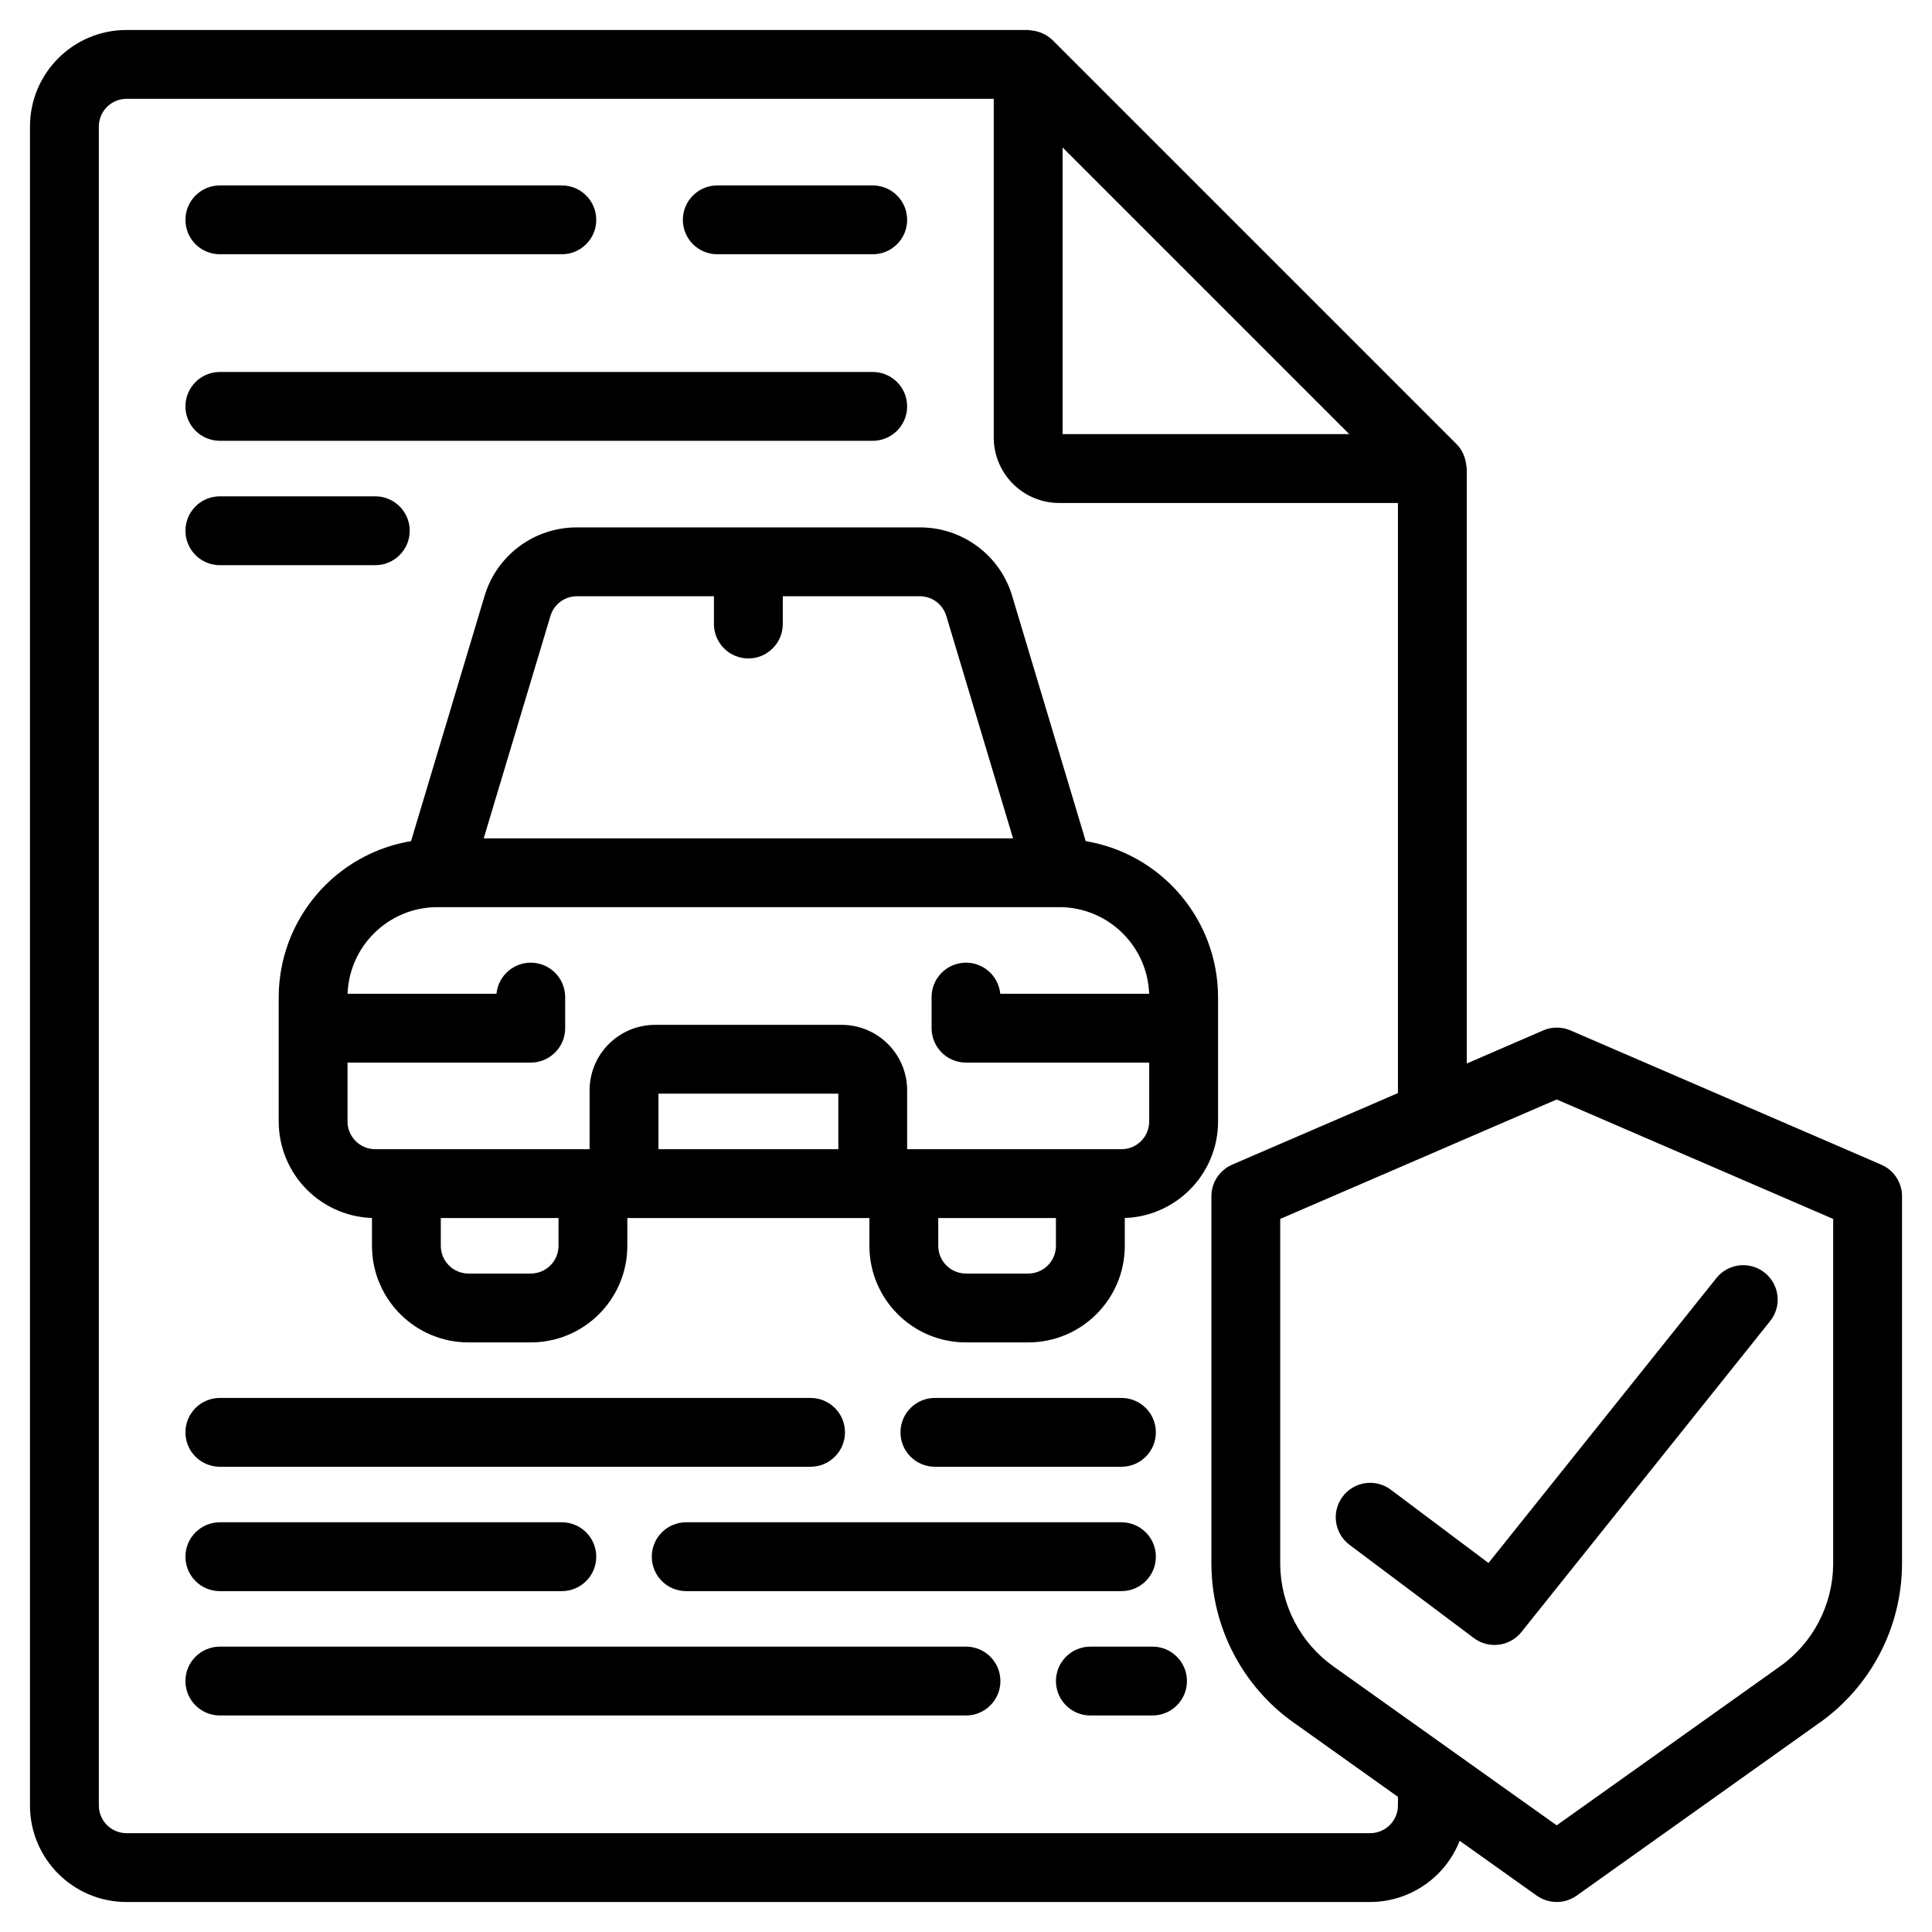 <svg width="58" height="58" viewBox="0 0 58 58" fill="none" xmlns="http://www.w3.org/2000/svg">
<mask id="path-1-outside-1" maskUnits="userSpaceOnUse" x="0" y="0" width="58" height="58" fill="black">
<rect fill="white" width="58" height="58"/>
<path d="M56.44 35.057L47.107 31.025C46.871 30.924 46.603 30.924 46.367 31.025L43.933 32.08V14.067C43.933 14.046 43.923 14.029 43.922 14.009C43.917 13.925 43.9 13.842 43.872 13.762C43.863 13.733 43.853 13.703 43.841 13.675C43.797 13.577 43.737 13.487 43.663 13.41L31.529 1.276C31.45 1.2 31.358 1.138 31.257 1.093C31.231 1.079 31.203 1.072 31.174 1.062C31.092 1.033 31.006 1.016 30.919 1.01C30.901 1.009 30.885 1 30.867 1H3.8C2.254 1 1 2.254 1 3.8V54.2C1 55.746 2.254 57 3.8 57H41.133C42.327 56.996 43.387 56.234 43.771 55.103L46.192 56.826C46.516 57.057 46.951 57.057 47.275 56.826L54.566 51.637C56.085 50.561 56.991 48.819 57 46.957V35.914C57.001 35.542 56.781 35.206 56.44 35.057ZM31.8 4.186L40.747 13.133H31.8V4.186ZM42.067 54.2C42.067 54.715 41.649 55.133 41.133 55.133H3.8C3.285 55.133 2.867 54.715 2.867 54.2V3.8C2.867 3.285 3.285 2.867 3.8 2.867H29.933V13.133C29.933 14.164 30.769 15 31.8 15H42.067V32.882L37.027 35.057C36.686 35.206 36.466 35.542 36.467 35.914V46.957C36.476 48.819 37.382 50.561 38.901 51.637L42.067 53.89V54.2ZM55.133 46.957C55.125 48.215 54.51 49.392 53.482 50.117L46.733 54.92L39.984 50.117C38.957 49.392 38.342 48.215 38.333 46.957V36.527L43.343 34.363L43.382 34.346L46.733 32.898L55.133 36.527V46.957Z"/>
<path d="M41.693 44.802C41.281 44.493 40.696 44.577 40.387 44.989C40.077 45.401 40.161 45.986 40.573 46.296L44.307 49.096C44.71 49.398 45.281 49.326 45.596 48.932L53.062 39.599C53.271 39.339 53.324 38.987 53.203 38.676C53.082 38.365 52.804 38.143 52.474 38.093C52.144 38.042 51.813 38.172 51.604 38.432L44.703 47.06L41.693 44.802Z"/>
<path d="M36.467 29.933C36.461 27.638 34.784 25.689 32.516 25.34L30.294 17.93C29.943 16.741 28.85 15.928 27.611 15.933H17.322C16.083 15.928 14.99 16.741 14.64 17.93L12.418 25.34C10.149 25.689 8.473 27.638 8.467 29.933V33.667C8.467 34.409 8.762 35.121 9.287 35.647C9.812 36.172 10.524 36.467 11.267 36.467V37.4C11.267 38.946 12.52 40.2 14.067 40.2H15.933C17.48 40.2 18.733 38.946 18.733 37.4V36.467H26.2V37.4C26.2 38.946 27.454 40.2 29 40.2H30.867C32.413 40.2 33.667 38.946 33.667 37.4V36.467C35.213 36.467 36.467 35.213 36.467 33.667V29.933ZM16.428 18.465C16.545 18.069 16.909 17.798 17.322 17.8H21.533V18.733C21.533 19.249 21.951 19.667 22.467 19.667C22.982 19.667 23.4 19.249 23.4 18.733V17.8H27.611C28.024 17.798 28.389 18.069 28.505 18.465L30.546 25.267H14.388L16.428 18.465ZM16.867 37.4C16.867 37.916 16.449 38.333 15.933 38.333H14.067C13.551 38.333 13.133 37.916 13.133 37.4V36.467H16.867V37.4ZM19.667 34.6V32.733H25.267V34.6H19.667ZM31.8 37.4C31.8 37.916 31.382 38.333 30.867 38.333H29C28.485 38.333 28.067 37.916 28.067 37.4V36.467H31.8V37.4ZM33.667 34.6H27.133V32.733C27.133 31.702 26.298 30.867 25.267 30.867H19.667C18.636 30.867 17.8 31.702 17.8 32.733V34.6H11.267C10.751 34.6 10.333 34.182 10.333 33.667V31.8H15.933C16.449 31.8 16.867 31.382 16.867 30.867V29.933C16.867 29.418 16.449 29 15.933 29C15.418 29 15 29.418 15 29.933H10.333C10.333 28.387 11.587 27.133 13.133 27.133H31.8C33.346 27.133 34.6 28.387 34.6 29.933H29.933C29.933 29.418 29.515 29 29 29C28.485 29 28.067 29.418 28.067 29.933V30.867C28.067 31.114 28.165 31.352 28.34 31.527C28.515 31.702 28.753 31.8 29 31.8H34.6V33.667C34.6 34.182 34.182 34.6 33.667 34.6Z"/>
<path d="M6.6 7.533H16.867C17.382 7.533 17.8 7.115 17.8 6.6C17.8 6.085 17.382 5.667 16.867 5.667H6.6C6.085 5.667 5.667 6.085 5.667 6.6C5.667 7.115 6.085 7.533 6.6 7.533Z"/>
<path d="M21.533 7.533H26.2C26.715 7.533 27.133 7.115 27.133 6.6C27.133 6.085 26.715 5.667 26.2 5.667H21.533C21.018 5.667 20.6 6.085 20.6 6.6C20.6 7.115 21.018 7.533 21.533 7.533Z"/>
<path d="M6.6 13.133H26.2C26.715 13.133 27.133 12.716 27.133 12.2C27.133 11.684 26.715 11.267 26.2 11.267H6.6C6.085 11.267 5.667 11.684 5.667 12.2C5.667 12.716 6.085 13.133 6.6 13.133Z"/>
<path d="M6.6 16.867H11.267C11.782 16.867 12.2 16.449 12.2 15.933C12.2 15.418 11.782 15 11.267 15H6.6C6.085 15 5.667 15.418 5.667 15.933C5.667 16.449 6.085 16.867 6.6 16.867Z"/>
<path d="M6.6 43.933H24.333C24.849 43.933 25.267 43.516 25.267 43C25.267 42.484 24.849 42.067 24.333 42.067H6.6C6.085 42.067 5.667 42.484 5.667 43C5.667 43.516 6.085 43.933 6.6 43.933Z"/>
<path d="M33.667 43.933C34.182 43.933 34.6 43.516 34.6 43C34.6 42.484 34.182 42.067 33.667 42.067H28.067C27.551 42.067 27.133 42.484 27.133 43C27.133 43.516 27.551 43.933 28.067 43.933H33.667Z"/>
<path d="M19.667 46.733C19.667 47.249 20.084 47.667 20.6 47.667H33.667C34.182 47.667 34.6 47.249 34.6 46.733C34.6 46.218 34.182 45.8 33.667 45.8H20.6C20.084 45.8 19.667 46.218 19.667 46.733Z"/>
<path d="M6.6 47.667H16.867C17.382 47.667 17.8 47.249 17.8 46.733C17.8 46.218 17.382 45.8 16.867 45.8H6.6C6.085 45.8 5.667 46.218 5.667 46.733C5.667 47.249 6.085 47.667 6.6 47.667Z"/>
<path d="M29 49.533H6.6C6.085 49.533 5.667 49.951 5.667 50.467C5.667 50.982 6.085 51.4 6.6 51.4H29C29.515 51.4 29.933 50.982 29.933 50.467C29.933 49.951 29.515 49.533 29 49.533Z"/>
<path d="M34.6 49.533H32.733C32.218 49.533 31.8 49.951 31.8 50.467C31.8 50.982 32.218 51.4 32.733 51.4H34.6C35.115 51.4 35.533 50.982 35.533 50.467C35.533 49.951 35.115 49.533 34.6 49.533Z"/>
</mask>
<path d="M56.44 35.057L47.107 31.025C46.871 30.924 46.603 30.924 46.367 31.025L43.933 32.08V14.067C43.933 14.046 43.923 14.029 43.922 14.009C43.917 13.925 43.9 13.842 43.872 13.762C43.863 13.733 43.853 13.703 43.841 13.675C43.797 13.577 43.737 13.487 43.663 13.41L31.529 1.276C31.45 1.2 31.358 1.138 31.257 1.093C31.231 1.079 31.203 1.072 31.174 1.062C31.092 1.033 31.006 1.016 30.919 1.01C30.901 1.009 30.885 1 30.867 1H3.8C2.254 1 1 2.254 1 3.8V54.2C1 55.746 2.254 57 3.8 57H41.133C42.327 56.996 43.387 56.234 43.771 55.103L46.192 56.826C46.516 57.057 46.951 57.057 47.275 56.826L54.566 51.637C56.085 50.561 56.991 48.819 57 46.957V35.914C57.001 35.542 56.781 35.206 56.44 35.057ZM31.8 4.186L40.747 13.133H31.8V4.186ZM42.067 54.2C42.067 54.715 41.649 55.133 41.133 55.133H3.8C3.285 55.133 2.867 54.715 2.867 54.2V3.8C2.867 3.285 3.285 2.867 3.8 2.867H29.933V13.133C29.933 14.164 30.769 15 31.8 15H42.067V32.882L37.027 35.057C36.686 35.206 36.466 35.542 36.467 35.914V46.957C36.476 48.819 37.382 50.561 38.901 51.637L42.067 53.89V54.2ZM55.133 46.957C55.125 48.215 54.51 49.392 53.482 50.117L46.733 54.92L39.984 50.117C38.957 49.392 38.342 48.215 38.333 46.957V36.527L43.343 34.363L43.382 34.346L46.733 32.898L55.133 36.527V46.957Z" fill="black"/>
<path d="M41.693 44.802C41.281 44.493 40.696 44.577 40.387 44.989C40.077 45.401 40.161 45.986 40.573 46.296L44.307 49.096C44.71 49.398 45.281 49.326 45.596 48.932L53.062 39.599C53.271 39.339 53.324 38.987 53.203 38.676C53.082 38.365 52.804 38.143 52.474 38.093C52.144 38.042 51.813 38.172 51.604 38.432L44.703 47.06L41.693 44.802Z" fill="black"/>
<path d="M36.467 29.933C36.461 27.638 34.784 25.689 32.516 25.34L30.294 17.93C29.943 16.741 28.85 15.928 27.611 15.933H17.322C16.083 15.928 14.99 16.741 14.64 17.93L12.418 25.34C10.149 25.689 8.473 27.638 8.467 29.933V33.667C8.467 34.409 8.762 35.121 9.287 35.647C9.812 36.172 10.524 36.467 11.267 36.467V37.4C11.267 38.946 12.52 40.2 14.067 40.2H15.933C17.48 40.2 18.733 38.946 18.733 37.4V36.467H26.2V37.4C26.2 38.946 27.454 40.2 29 40.2H30.867C32.413 40.2 33.667 38.946 33.667 37.4V36.467C35.213 36.467 36.467 35.213 36.467 33.667V29.933ZM16.428 18.465C16.545 18.069 16.909 17.798 17.322 17.8H21.533V18.733C21.533 19.249 21.951 19.667 22.467 19.667C22.982 19.667 23.4 19.249 23.4 18.733V17.8H27.611C28.024 17.798 28.389 18.069 28.505 18.465L30.546 25.267H14.388L16.428 18.465ZM16.867 37.4C16.867 37.916 16.449 38.333 15.933 38.333H14.067C13.551 38.333 13.133 37.916 13.133 37.4V36.467H16.867V37.4ZM19.667 34.6V32.733H25.267V34.6H19.667ZM31.8 37.4C31.8 37.916 31.382 38.333 30.867 38.333H29C28.485 38.333 28.067 37.916 28.067 37.4V36.467H31.8V37.4ZM33.667 34.6H27.133V32.733C27.133 31.702 26.298 30.867 25.267 30.867H19.667C18.636 30.867 17.8 31.702 17.8 32.733V34.6H11.267C10.751 34.6 10.333 34.182 10.333 33.667V31.8H15.933C16.449 31.8 16.867 31.382 16.867 30.867V29.933C16.867 29.418 16.449 29 15.933 29C15.418 29 15 29.418 15 29.933H10.333C10.333 28.387 11.587 27.133 13.133 27.133H31.8C33.346 27.133 34.6 28.387 34.6 29.933H29.933C29.933 29.418 29.515 29 29 29C28.485 29 28.067 29.418 28.067 29.933V30.867C28.067 31.114 28.165 31.352 28.34 31.527C28.515 31.702 28.753 31.8 29 31.8H34.6V33.667C34.6 34.182 34.182 34.6 33.667 34.6Z" fill="black"/>
<path d="M6.6 7.533H16.867C17.382 7.533 17.8 7.115 17.8 6.6C17.8 6.085 17.382 5.667 16.867 5.667H6.6C6.085 5.667 5.667 6.085 5.667 6.6C5.667 7.115 6.085 7.533 6.6 7.533Z" fill="black"/>
<path d="M21.533 7.533H26.2C26.715 7.533 27.133 7.115 27.133 6.6C27.133 6.085 26.715 5.667 26.2 5.667H21.533C21.018 5.667 20.6 6.085 20.6 6.6C20.6 7.115 21.018 7.533 21.533 7.533Z" fill="black"/>
<path d="M6.6 13.133H26.2C26.715 13.133 27.133 12.716 27.133 12.2C27.133 11.684 26.715 11.267 26.2 11.267H6.6C6.085 11.267 5.667 11.684 5.667 12.2C5.667 12.716 6.085 13.133 6.6 13.133Z" fill="black"/>
<path d="M6.6 16.867H11.267C11.782 16.867 12.2 16.449 12.2 15.933C12.2 15.418 11.782 15 11.267 15H6.6C6.085 15 5.667 15.418 5.667 15.933C5.667 16.449 6.085 16.867 6.6 16.867Z" fill="black"/>
<path d="M6.6 43.933H24.333C24.849 43.933 25.267 43.516 25.267 43C25.267 42.484 24.849 42.067 24.333 42.067H6.6C6.085 42.067 5.667 42.484 5.667 43C5.667 43.516 6.085 43.933 6.6 43.933Z" fill="black"/>
<path d="M33.667 43.933C34.182 43.933 34.6 43.516 34.6 43C34.6 42.484 34.182 42.067 33.667 42.067H28.067C27.551 42.067 27.133 42.484 27.133 43C27.133 43.516 27.551 43.933 28.067 43.933H33.667Z" fill="black"/>
<path d="M19.667 46.733C19.667 47.249 20.084 47.667 20.6 47.667H33.667C34.182 47.667 34.6 47.249 34.6 46.733C34.6 46.218 34.182 45.8 33.667 45.8H20.6C20.084 45.8 19.667 46.218 19.667 46.733Z" fill="black"/>
<path d="M6.6 47.667H16.867C17.382 47.667 17.8 47.249 17.8 46.733C17.8 46.218 17.382 45.8 16.867 45.8H6.6C6.085 45.8 5.667 46.218 5.667 46.733C5.667 47.249 6.085 47.667 6.6 47.667Z" fill="black"/>
<path d="M29 49.533H6.6C6.085 49.533 5.667 49.951 5.667 50.467C5.667 50.982 6.085 51.4 6.6 51.4H29C29.515 51.4 29.933 50.982 29.933 50.467C29.933 49.951 29.515 49.533 29 49.533Z" fill="black"/>
<path d="M34.6 49.533H32.733C32.218 49.533 31.8 49.951 31.8 50.467C31.8 50.982 32.218 51.4 32.733 51.4H34.6C35.115 51.4 35.533 50.982 35.533 50.467C35.533 49.951 35.115 49.533 34.6 49.533Z" fill="black"/>
<path d="M56.44 35.057L56.48 34.966L56.48 34.965L56.44 35.057ZM47.107 31.025L47.146 30.933L47.146 30.933L47.107 31.025ZM46.367 31.025L46.328 30.933L46.328 30.934L46.367 31.025ZM43.933 32.08H43.833V32.232L43.973 32.172L43.933 32.08ZM43.922 14.009L44.022 14.004L44.022 14.002L43.922 14.009ZM43.872 13.762L43.776 13.791L43.777 13.796L43.872 13.762ZM43.841 13.675L43.934 13.637L43.932 13.634L43.841 13.675ZM43.663 13.41L43.735 13.341L43.733 13.339L43.663 13.41ZM31.529 1.276L31.6 1.206L31.599 1.204L31.529 1.276ZM31.257 1.093L31.209 1.182L31.216 1.185L31.257 1.093ZM31.174 1.062L31.207 0.967L31.207 0.967L31.174 1.062ZM30.919 1.01L30.925 0.91L30.924 0.91L30.919 1.01ZM41.133 57V57.1L41.134 57.1L41.133 57ZM43.771 55.103L43.829 55.022L43.719 54.944L43.676 55.071L43.771 55.103ZM46.192 56.826L46.25 56.745L46.25 56.745L46.192 56.826ZM47.275 56.826L47.217 56.745L47.217 56.745L47.275 56.826ZM54.566 51.637L54.508 51.556L54.508 51.556L54.566 51.637ZM57 46.957L57.1 46.958V46.957H57ZM57 35.914L56.9 35.914V35.914H57ZM31.8 4.186L31.871 4.116L31.7 3.945V4.186H31.8ZM40.747 13.133V13.233H40.988L40.818 13.063L40.747 13.133ZM31.8 13.133H31.7V13.233H31.8V13.133ZM29.933 2.867H30.033V2.767H29.933V2.867ZM42.067 15H42.167V14.9H42.067V15ZM42.067 32.882L42.106 32.974L42.167 32.947V32.882H42.067ZM37.027 35.057L36.987 34.965L36.987 34.966L37.027 35.057ZM36.467 35.914L36.567 35.914V35.914L36.467 35.914ZM36.467 46.957H36.367V46.958L36.467 46.957ZM38.901 51.637L38.959 51.556L38.959 51.556L38.901 51.637ZM42.067 53.89H42.167V53.839L42.125 53.809L42.067 53.89ZM55.133 46.957L55.233 46.958V46.957H55.133ZM53.482 50.117L53.425 50.035L53.424 50.035L53.482 50.117ZM46.733 54.92L46.675 55.002L46.733 55.043L46.791 55.002L46.733 54.92ZM39.984 50.117L40.042 50.035L40.042 50.035L39.984 50.117ZM38.333 46.957H38.233L38.233 46.958L38.333 46.957ZM38.333 36.527L38.294 36.435L38.233 36.462V36.527H38.333ZM43.343 34.363L43.383 34.455L43.384 34.455L43.343 34.363ZM43.382 34.346L43.342 34.254L43.342 34.255L43.382 34.346ZM46.733 32.898L46.773 32.807L46.733 32.79L46.694 32.807L46.733 32.898ZM55.133 36.527H55.233V36.462L55.173 36.435L55.133 36.527ZM41.693 44.802L41.753 44.722L41.753 44.722L41.693 44.802ZM40.573 46.296L40.633 46.216L40.573 46.296ZM44.307 49.096L44.367 49.016L44.367 49.016L44.307 49.096ZM45.596 48.932L45.674 48.995L45.674 48.995L45.596 48.932ZM53.062 39.599L52.984 39.536L52.984 39.536L53.062 39.599ZM53.203 38.676L53.296 38.64L53.203 38.676ZM52.474 38.093L52.459 38.191L52.474 38.093ZM51.604 38.432L51.526 38.37L51.526 38.37L51.604 38.432ZM44.703 47.06L44.643 47.14L44.721 47.198L44.781 47.123L44.703 47.06ZM36.467 29.933H36.567V29.933L36.467 29.933ZM32.516 25.34L32.42 25.368L32.438 25.429L32.501 25.438L32.516 25.34ZM30.294 17.93L30.198 17.958L30.198 17.959L30.294 17.93ZM27.611 15.933V16.033L27.612 16.033L27.611 15.933ZM17.322 15.933L17.322 16.033H17.322V15.933ZM14.64 17.93L14.736 17.959L14.736 17.958L14.64 17.93ZM12.418 25.34L12.433 25.438L12.495 25.429L12.513 25.368L12.418 25.34ZM8.467 29.933L8.367 29.933V29.933H8.467ZM9.287 35.647L9.357 35.576L9.287 35.647ZM11.267 36.467H11.367V36.367H11.267V36.467ZM18.733 36.467V36.367H18.633V36.467H18.733ZM26.2 36.467H26.3V36.367H26.2V36.467ZM33.667 36.467V36.367H33.567V36.467H33.667ZM16.428 18.465L16.524 18.494L16.524 18.494L16.428 18.465ZM17.322 17.8L17.322 17.9H17.322V17.8ZM21.533 17.8H21.633V17.7H21.533V17.8ZM23.4 17.8V17.7H23.3V17.8H23.4ZM27.611 17.8V17.9L27.612 17.9L27.611 17.8ZM28.505 18.465L28.409 18.494L28.41 18.494L28.505 18.465ZM30.546 25.267V25.367H30.68L30.641 25.238L30.546 25.267ZM14.388 25.267L14.292 25.238L14.253 25.367H14.388V25.267ZM13.133 36.467V36.367H13.033V36.467H13.133ZM16.867 36.467H16.967V36.367H16.867V36.467ZM19.667 34.6H19.567V34.7H19.667V34.6ZM19.667 32.733V32.633H19.567V32.733H19.667ZM25.267 32.733H25.367V32.633H25.267V32.733ZM25.267 34.6V34.7H25.367V34.6H25.267ZM28.067 36.467V36.367H27.967V36.467H28.067ZM31.8 36.467H31.9V36.367H31.8V36.467ZM27.133 34.6H27.033V34.7H27.133V34.6ZM17.8 34.6V34.7H17.9V34.6H17.8ZM10.333 31.8V31.7H10.233V31.8H10.333ZM15 29.933V30.033H15.1V29.933H15ZM10.333 29.933H10.233V30.033H10.333V29.933ZM34.6 29.933V30.033H34.7V29.933H34.6ZM29.933 29.933H29.833V30.033H29.933V29.933ZM34.6 31.8H34.7V31.7H34.6V31.8ZM56.48 34.965L47.146 30.933L47.067 31.117L56.4 35.149L56.48 34.965ZM47.146 30.933C46.885 30.821 46.589 30.821 46.328 30.933L46.407 31.117C46.618 31.026 46.856 31.026 47.067 31.117L47.146 30.933ZM46.328 30.934L43.894 31.988L43.973 32.172L46.407 31.117L46.328 30.934ZM44.033 32.08V14.067H43.833V32.08H44.033ZM44.033 14.067C44.033 14.041 44.027 14.019 44.024 14.01C44.021 13.998 44.022 14.001 44.022 14.004L43.822 14.013C43.823 14.038 43.83 14.059 43.832 14.065C43.835 14.075 43.833 14.072 43.833 14.067H44.033ZM44.022 14.002C44.016 13.909 43.997 13.817 43.966 13.729L43.777 13.796C43.802 13.866 43.817 13.94 43.822 14.015L44.022 14.002ZM43.968 13.734C43.958 13.701 43.947 13.669 43.933 13.637L43.748 13.713C43.759 13.738 43.768 13.764 43.776 13.79L43.968 13.734ZM43.932 13.634C43.883 13.525 43.817 13.426 43.735 13.341L43.59 13.479C43.657 13.548 43.71 13.628 43.75 13.716L43.932 13.634ZM43.733 13.339L31.6 1.206L31.459 1.347L43.592 13.48L43.733 13.339ZM31.599 1.204C31.511 1.12 31.409 1.051 31.297 1.002L31.216 1.185C31.307 1.225 31.389 1.28 31.46 1.348L31.599 1.204ZM31.304 1.005C31.269 0.986 31.226 0.974 31.207 0.967L31.14 1.156C31.179 1.17 31.192 1.172 31.21 1.181L31.304 1.005ZM31.207 0.967C31.116 0.935 31.021 0.916 30.925 0.91L30.913 1.11C30.991 1.115 31.067 1.13 31.141 1.156L31.207 0.967ZM30.924 0.91C30.928 0.911 30.93 0.911 30.929 0.911C30.928 0.911 30.926 0.91 30.921 0.909C30.913 0.906 30.892 0.9 30.867 0.9V1.1C30.86 1.1 30.857 1.098 30.866 1.101C30.869 1.102 30.876 1.104 30.883 1.106C30.891 1.107 30.901 1.109 30.914 1.11L30.924 0.91ZM30.867 0.9H3.8V1.1H30.867V0.9ZM3.8 0.9C2.198 0.9 0.9 2.198 0.9 3.8H1.1C1.1 2.309 2.309 1.1 3.8 1.1V0.9ZM0.9 3.8V54.2H1.1V3.8H0.9ZM0.9 54.2C0.9 55.802 2.198 57.1 3.8 57.1V56.9C2.309 56.9 1.1 55.691 1.1 54.2H0.9ZM3.8 57.1H41.133V56.9H3.8V57.1ZM41.134 57.1C42.37 57.096 43.468 56.307 43.866 55.136L43.676 55.071C43.306 56.162 42.284 56.896 41.133 56.9L41.134 57.1ZM43.713 55.185L46.134 56.908L46.25 56.745L43.829 55.022L43.713 55.185ZM46.134 56.908C46.493 57.163 46.974 57.163 47.333 56.908L47.217 56.745C46.927 56.951 46.539 56.951 46.25 56.745L46.134 56.908ZM47.333 56.908L54.624 51.718L54.508 51.556L47.217 56.745L47.333 56.908ZM54.624 51.719C56.169 50.624 57.091 48.851 57.1 46.958L56.9 46.957C56.891 48.786 56.001 50.498 54.508 51.556L54.624 51.719ZM57.1 46.957V35.914H56.9V46.957H57.1ZM57.1 35.914C57.101 35.503 56.857 35.13 56.48 34.966L56.4 35.149C56.704 35.282 56.901 35.582 56.9 35.914L57.1 35.914ZM31.729 4.257L40.676 13.204L40.818 13.063L31.871 4.116L31.729 4.257ZM40.747 13.033H31.8V13.233H40.747V13.033ZM31.9 13.133V4.186H31.7V13.133H31.9ZM41.967 54.2C41.967 54.66 41.594 55.033 41.133 55.033V55.233C41.704 55.233 42.167 54.771 42.167 54.2H41.967ZM41.133 55.033H3.8V55.233H41.133V55.033ZM3.8 55.033C3.34 55.033 2.967 54.66 2.967 54.2H2.767C2.767 54.771 3.229 55.233 3.8 55.233V55.033ZM2.967 54.2V3.8H2.767V54.2H2.967ZM2.967 3.8C2.967 3.34 3.34 2.967 3.8 2.967V2.767C3.229 2.767 2.767 3.229 2.767 3.8H2.967ZM3.8 2.967H29.933V2.767H3.8V2.967ZM29.833 2.867V13.133H30.033V2.867H29.833ZM29.833 13.133C29.833 14.22 30.714 15.1 31.8 15.1V14.9C30.824 14.9 30.033 14.109 30.033 13.133H29.833ZM31.8 15.1H42.067V14.9H31.8V15.1ZM41.967 15V32.882H42.167V15H41.967ZM42.027 32.79L36.987 34.965L37.066 35.149L42.106 32.974L42.027 32.79ZM36.987 34.966C36.61 35.13 36.366 35.503 36.367 35.914L36.567 35.914C36.566 35.582 36.763 35.282 37.067 35.149L36.987 34.966ZM36.367 35.914V46.957H36.567V35.914H36.367ZM36.367 46.958C36.376 48.851 37.298 50.624 38.843 51.719L38.959 51.556C37.466 50.498 36.575 48.786 36.567 46.957L36.367 46.958ZM38.843 51.718L42.009 53.972L42.125 53.809L38.959 51.556L38.843 51.718ZM41.967 53.89V54.2H42.167V53.89H41.967ZM55.033 46.957C55.025 48.182 54.426 49.329 53.425 50.035L53.54 50.198C54.594 49.455 55.225 48.248 55.233 46.958L55.033 46.957ZM53.424 50.035L46.675 54.839L46.791 55.002L53.54 50.198L53.424 50.035ZM46.791 54.839L40.042 50.035L39.926 50.198L46.675 55.002L46.791 54.839ZM40.042 50.035C39.041 49.328 38.442 48.182 38.433 46.957L38.233 46.958C38.242 48.248 38.873 49.455 39.927 50.198L40.042 50.035ZM38.433 46.957V36.527H38.233V46.957H38.433ZM38.373 36.619L43.383 34.455L43.304 34.271L38.294 36.435L38.373 36.619ZM43.384 34.455L43.422 34.438L43.342 34.255L43.303 34.271L43.384 34.455ZM43.421 34.438L46.773 32.99L46.694 32.807L43.342 34.254L43.421 34.438ZM46.694 32.99L55.094 36.619L55.173 36.435L46.773 32.807L46.694 32.99ZM55.033 36.527V46.957H55.233V36.527H55.033ZM41.753 44.722C41.297 44.38 40.649 44.472 40.307 44.929L40.467 45.049C40.743 44.681 41.265 44.606 41.633 44.882L41.753 44.722ZM40.307 44.929C39.964 45.386 40.057 46.033 40.513 46.376L40.633 46.216C40.265 45.94 40.191 45.417 40.467 45.049L40.307 44.929ZM40.513 46.376L44.247 49.176L44.367 49.016L40.633 46.216L40.513 46.376ZM44.247 49.176C44.693 49.511 45.325 49.431 45.674 48.995L45.517 48.87C45.236 49.221 44.727 49.286 44.367 49.016L44.247 49.176ZM45.674 48.995L53.14 39.661L52.984 39.536L45.517 48.87L45.674 48.995ZM53.14 39.661C53.371 39.373 53.431 38.984 53.296 38.64L53.11 38.712C53.218 38.99 53.17 39.304 52.984 39.536L53.14 39.661ZM53.296 38.64C53.162 38.296 52.854 38.05 52.489 37.994L52.459 38.191C52.753 38.236 53.002 38.435 53.11 38.712L53.296 38.64ZM52.489 37.994C52.124 37.938 51.757 38.081 51.526 38.37L51.682 38.495C51.869 38.262 52.165 38.147 52.459 38.191L52.489 37.994ZM51.526 38.37L44.625 46.998L44.781 47.123L51.682 38.495L51.526 38.37ZM44.763 46.98L41.753 44.722L41.633 44.882L44.643 47.14L44.763 46.98ZM36.567 29.933C36.561 27.588 34.848 25.598 32.531 25.241L32.501 25.438C34.721 25.78 36.361 27.688 36.367 29.934L36.567 29.933ZM32.612 25.311L30.389 17.901L30.198 17.959L32.42 25.368L32.612 25.311ZM30.39 17.901C30.027 16.671 28.894 15.828 27.611 15.833L27.612 16.033C28.806 16.028 29.86 16.812 30.198 17.958L30.39 17.901ZM27.611 15.833H17.322V16.033H27.611V15.833ZM17.323 15.833C16.039 15.828 14.907 16.671 14.544 17.901L14.736 17.958C15.073 16.812 16.127 16.028 17.322 16.033L17.323 15.833ZM14.544 17.901L12.322 25.311L12.513 25.368L14.736 17.959L14.544 17.901ZM12.402 25.241C10.085 25.598 8.373 27.588 8.367 29.933L8.567 29.934C8.572 27.688 10.213 25.78 12.433 25.438L12.402 25.241ZM8.367 29.933V33.667H8.567V29.933H8.367ZM8.367 33.667C8.367 34.436 8.672 35.173 9.216 35.717L9.357 35.576C8.851 35.069 8.567 34.383 8.567 33.667H8.367ZM9.216 35.717C9.76 36.261 10.498 36.567 11.267 36.567V36.367C10.551 36.367 9.864 36.082 9.357 35.576L9.216 35.717ZM11.167 36.467V37.4H11.367V36.467H11.167ZM11.167 37.4C11.167 39.002 12.465 40.3 14.067 40.3V40.1C12.575 40.1 11.367 38.891 11.367 37.4H11.167ZM14.067 40.3H15.933V40.1H14.067V40.3ZM15.933 40.3C17.535 40.3 18.833 39.002 18.833 37.4H18.633C18.633 38.891 17.424 40.1 15.933 40.1V40.3ZM18.833 37.4V36.467H18.633V37.4H18.833ZM18.733 36.567H26.2V36.367H18.733V36.567ZM26.1 36.467V37.4H26.3V36.467H26.1ZM26.1 37.4C26.1 39.002 27.398 40.3 29 40.3V40.1C27.509 40.1 26.3 38.891 26.3 37.4H26.1ZM29 40.3H30.867V40.1H29V40.3ZM30.867 40.3C32.468 40.3 33.767 39.002 33.767 37.4H33.567C33.567 38.891 32.358 40.1 30.867 40.1V40.3ZM33.767 37.4V36.467H33.567V37.4H33.767ZM33.667 36.567C35.268 36.567 36.567 35.268 36.567 33.667H36.367C36.367 35.158 35.158 36.367 33.667 36.367V36.567ZM36.567 33.667V29.933H36.367V33.667H36.567ZM16.524 18.494C16.628 18.14 16.953 17.898 17.322 17.9L17.323 17.7C16.865 17.698 16.461 17.998 16.332 18.437L16.524 18.494ZM17.322 17.9H21.533V17.7H17.322V17.9ZM21.433 17.8V18.733H21.633V17.8H21.433ZM21.433 18.733C21.433 19.304 21.896 19.767 22.467 19.767V19.567C22.006 19.567 21.633 19.194 21.633 18.733H21.433ZM22.467 19.767C23.037 19.767 23.5 19.304 23.5 18.733H23.3C23.3 19.194 22.927 19.567 22.467 19.567V19.767ZM23.5 18.733V17.8H23.3V18.733H23.5ZM23.4 17.9H27.611V17.7H23.4V17.9ZM27.612 17.9C27.98 17.898 28.305 18.14 28.409 18.494L28.601 18.437C28.472 17.998 28.068 17.698 27.611 17.7L27.612 17.9ZM28.41 18.494L30.45 25.295L30.641 25.238L28.601 18.437L28.41 18.494ZM30.546 25.167H14.388V25.367H30.546V25.167ZM14.483 25.295L16.524 18.494L16.332 18.437L14.292 25.238L14.483 25.295ZM16.767 37.4C16.767 37.86 16.394 38.233 15.933 38.233V38.433C16.504 38.433 16.967 37.971 16.967 37.4H16.767ZM15.933 38.233H14.067V38.433H15.933V38.233ZM14.067 38.233C13.606 38.233 13.233 37.86 13.233 37.4H13.033C13.033 37.971 13.496 38.433 14.067 38.433V38.233ZM13.233 37.4V36.467H13.033V37.4H13.233ZM13.133 36.567H16.867V36.367H13.133V36.567ZM16.767 36.467V37.4H16.967V36.467H16.767ZM19.767 34.6V32.733H19.567V34.6H19.767ZM19.667 32.833H25.267V32.633H19.667V32.833ZM25.167 32.733V34.6H25.367V32.733H25.167ZM25.267 34.5H19.667V34.7H25.267V34.5ZM31.7 37.4C31.7 37.86 31.327 38.233 30.867 38.233V38.433C31.437 38.433 31.9 37.971 31.9 37.4H31.7ZM30.867 38.233H29V38.433H30.867V38.233ZM29 38.233C28.54 38.233 28.167 37.86 28.167 37.4H27.967C27.967 37.971 28.429 38.433 29 38.433V38.233ZM28.167 37.4V36.467H27.967V37.4H28.167ZM28.067 36.567H31.8V36.367H28.067V36.567ZM31.7 36.467V37.4H31.9V36.467H31.7ZM33.667 34.5H27.133V34.7H33.667V34.5ZM27.233 34.6V32.733H27.033V34.6H27.233ZM27.233 32.733C27.233 31.647 26.353 30.767 25.267 30.767V30.967C26.242 30.967 27.033 31.758 27.033 32.733H27.233ZM25.267 30.767H19.667V30.967H25.267V30.767ZM19.667 30.767C18.581 30.767 17.7 31.647 17.7 32.733H17.9C17.9 31.758 18.691 30.967 19.667 30.967V30.767ZM17.7 32.733V34.6H17.9V32.733H17.7ZM17.8 34.5H11.267V34.7H17.8V34.5ZM11.267 34.5C10.806 34.5 10.433 34.127 10.433 33.667H10.233C10.233 34.237 10.696 34.7 11.267 34.7V34.5ZM10.433 33.667V31.8H10.233V33.667H10.433ZM10.333 31.9H15.933V31.7H10.333V31.9ZM15.933 31.9C16.504 31.9 16.967 31.437 16.967 30.867H16.767C16.767 31.327 16.394 31.7 15.933 31.7V31.9ZM16.967 30.867V29.933H16.767V30.867H16.967ZM16.967 29.933C16.967 29.363 16.504 28.9 15.933 28.9V29.1C16.394 29.1 16.767 29.473 16.767 29.933H16.967ZM15.933 28.9C15.363 28.9 14.9 29.363 14.9 29.933H15.1C15.1 29.473 15.473 29.1 15.933 29.1V28.9ZM15 29.833H10.333V30.033H15V29.833ZM10.433 29.933C10.433 28.442 11.642 27.233 13.133 27.233V27.033C11.532 27.033 10.233 28.332 10.233 29.933H10.433ZM13.133 27.233H31.8V27.033H13.133V27.233ZM31.8 27.233C33.291 27.233 34.5 28.442 34.5 29.933H34.7C34.7 28.332 33.402 27.033 31.8 27.033V27.233ZM34.6 29.833H29.933V30.033H34.6V29.833ZM30.033 29.933C30.033 29.363 29.571 28.9 29 28.9V29.1C29.46 29.1 29.833 29.473 29.833 29.933H30.033ZM29 28.9C28.429 28.9 27.967 29.363 27.967 29.933H28.167C28.167 29.473 28.54 29.1 29 29.1V28.9ZM27.967 29.933V30.867H28.167V29.933H27.967ZM27.967 30.867C27.967 31.141 28.076 31.404 28.269 31.597L28.411 31.456C28.255 31.3 28.167 31.088 28.167 30.867H27.967ZM28.269 31.597C28.463 31.791 28.726 31.9 29 31.9V31.7C28.779 31.7 28.567 31.612 28.411 31.456L28.269 31.597ZM29 31.9H34.6V31.7H29V31.9ZM34.5 31.8V33.667H34.7V31.8H34.5ZM34.5 33.667C34.5 34.127 34.127 34.5 33.667 34.5V34.7C34.237 34.7 34.7 34.237 34.7 33.667H34.5ZM6.6 7.633H16.867V7.433H6.6V7.633ZM16.867 7.633C17.437 7.633 17.9 7.171 17.9 6.6H17.7C17.7 7.06 17.327 7.433 16.867 7.433V7.633ZM17.9 6.6C17.9 6.029 17.437 5.567 16.867 5.567V5.767C17.327 5.767 17.7 6.14 17.7 6.6H17.9ZM16.867 5.567H6.6V5.767H16.867V5.567ZM6.6 5.567C6.029 5.567 5.567 6.029 5.567 6.6H5.767C5.767 6.14 6.14 5.767 6.6 5.767V5.567ZM5.567 6.6C5.567 7.171 6.029 7.633 6.6 7.633V7.433C6.14 7.433 5.767 7.06 5.767 6.6H5.567ZM21.533 7.633H26.2V7.433H21.533V7.633ZM26.2 7.633C26.771 7.633 27.233 7.171 27.233 6.6H27.033C27.033 7.06 26.66 7.433 26.2 7.433V7.633ZM27.233 6.6C27.233 6.029 26.771 5.567 26.2 5.567V5.767C26.66 5.767 27.033 6.14 27.033 6.6H27.233ZM26.2 5.567H21.533V5.767H26.2V5.567ZM21.533 5.567C20.963 5.567 20.5 6.029 20.5 6.6H20.7C20.7 6.14 21.073 5.767 21.533 5.767V5.567ZM20.5 6.6C20.5 7.171 20.963 7.633 21.533 7.633V7.433C21.073 7.433 20.7 7.06 20.7 6.6H20.5ZM6.6 13.233H26.2V13.033H6.6V13.233ZM26.2 13.233C26.771 13.233 27.233 12.771 27.233 12.2H27.033C27.033 12.66 26.66 13.033 26.2 13.033V13.233ZM27.233 12.2C27.233 11.629 26.771 11.167 26.2 11.167V11.367C26.66 11.367 27.033 11.74 27.033 12.2H27.233ZM26.2 11.167H6.6V11.367H26.2V11.167ZM6.6 11.167C6.029 11.167 5.567 11.629 5.567 12.2H5.767C5.767 11.74 6.14 11.367 6.6 11.367V11.167ZM5.567 12.2C5.567 12.771 6.029 13.233 6.6 13.233V13.033C6.14 13.033 5.767 12.66 5.767 12.2H5.567ZM6.6 16.967H11.267V16.767H6.6V16.967ZM11.267 16.967C11.837 16.967 12.3 16.504 12.3 15.933H12.1C12.1 16.394 11.727 16.767 11.267 16.767V16.967ZM12.3 15.933C12.3 15.363 11.837 14.9 11.267 14.9V15.1C11.727 15.1 12.1 15.473 12.1 15.933H12.3ZM11.267 14.9H6.6V15.1H11.267V14.9ZM6.6 14.9C6.029 14.9 5.567 15.363 5.567 15.933H5.767C5.767 15.473 6.14 15.1 6.6 15.1V14.9ZM5.567 15.933C5.567 16.504 6.029 16.967 6.6 16.967V16.767C6.14 16.767 5.767 16.394 5.767 15.933H5.567ZM6.6 44.033H24.333V43.833H6.6V44.033ZM24.333 44.033C24.904 44.033 25.367 43.571 25.367 43H25.167C25.167 43.46 24.794 43.833 24.333 43.833V44.033ZM25.367 43C25.367 42.429 24.904 41.967 24.333 41.967V42.167C24.794 42.167 25.167 42.54 25.167 43H25.367ZM24.333 41.967H6.6V42.167H24.333V41.967ZM6.6 41.967C6.029 41.967 5.567 42.429 5.567 43H5.767C5.767 42.54 6.14 42.167 6.6 42.167V41.967ZM5.567 43C5.567 43.571 6.029 44.033 6.6 44.033V43.833C6.14 43.833 5.767 43.46 5.767 43H5.567ZM33.667 44.033C34.237 44.033 34.7 43.571 34.7 43H34.5C34.5 43.46 34.127 43.833 33.667 43.833V44.033ZM34.7 43C34.7 42.429 34.237 41.967 33.667 41.967V42.167C34.127 42.167 34.5 42.54 34.5 43H34.7ZM33.667 41.967H28.067V42.167H33.667V41.967ZM28.067 41.967C27.496 41.967 27.033 42.429 27.033 43H27.233C27.233 42.54 27.606 42.167 28.067 42.167V41.967ZM27.033 43C27.033 43.571 27.496 44.033 28.067 44.033V43.833C27.606 43.833 27.233 43.46 27.233 43H27.033ZM28.067 44.033H33.667V43.833H28.067V44.033ZM19.567 46.733C19.567 47.304 20.029 47.767 20.6 47.767V47.567C20.14 47.567 19.767 47.194 19.767 46.733H19.567ZM20.6 47.767H33.667V47.567H20.6V47.767ZM33.667 47.767C34.237 47.767 34.7 47.304 34.7 46.733H34.5C34.5 47.194 34.127 47.567 33.667 47.567V47.767ZM34.7 46.733C34.7 46.163 34.237 45.7 33.667 45.7V45.9C34.127 45.9 34.5 46.273 34.5 46.733H34.7ZM33.667 45.7H20.6V45.9H33.667V45.7ZM20.6 45.7C20.029 45.7 19.567 46.163 19.567 46.733H19.767C19.767 46.273 20.14 45.9 20.6 45.9V45.7ZM6.6 47.767H16.867V47.567H6.6V47.767ZM16.867 47.767C17.437 47.767 17.9 47.304 17.9 46.733H17.7C17.7 47.194 17.327 47.567 16.867 47.567V47.767ZM17.9 46.733C17.9 46.163 17.437 45.7 16.867 45.7V45.9C17.327 45.9 17.7 46.273 17.7 46.733H17.9ZM16.867 45.7H6.6V45.9H16.867V45.7ZM6.6 45.7C6.029 45.7 5.567 46.163 5.567 46.733H5.767C5.767 46.273 6.14 45.9 6.6 45.9V45.7ZM5.567 46.733C5.567 47.304 6.029 47.767 6.6 47.767V47.567C6.14 47.567 5.767 47.194 5.767 46.733H5.567ZM29 49.433H6.6V49.633H29V49.433ZM6.6 49.433C6.029 49.433 5.567 49.896 5.567 50.467H5.767C5.767 50.006 6.14 49.633 6.6 49.633V49.433ZM5.567 50.467C5.567 51.037 6.029 51.5 6.6 51.5V51.3C6.14 51.3 5.767 50.927 5.767 50.467H5.567ZM6.6 51.5H29V51.3H6.6V51.5ZM29 51.5C29.571 51.5 30.033 51.037 30.033 50.467H29.833C29.833 50.927 29.46 51.3 29 51.3V51.5ZM30.033 50.467C30.033 49.896 29.571 49.433 29 49.433V49.633C29.46 49.633 29.833 50.006 29.833 50.467H30.033ZM34.6 49.433H32.733V49.633H34.6V49.433ZM32.733 49.433C32.163 49.433 31.7 49.896 31.7 50.467H31.9C31.9 50.006 32.273 49.633 32.733 49.633V49.433ZM31.7 50.467C31.7 51.037 32.163 51.5 32.733 51.5V51.3C32.273 51.3 31.9 50.927 31.9 50.467H31.7ZM32.733 51.5H34.6V51.3H32.733V51.5ZM34.6 51.5C35.171 51.5 35.633 51.037 35.633 50.467H35.433C35.433 50.927 35.06 51.3 34.6 51.3V51.5ZM35.633 50.467C35.633 49.896 35.171 49.433 34.6 49.433V49.633C35.06 49.633 35.433 50.006 35.433 50.467H35.633Z" fill="black" mask="url(#path-1-outside-1)"/>
</svg>
